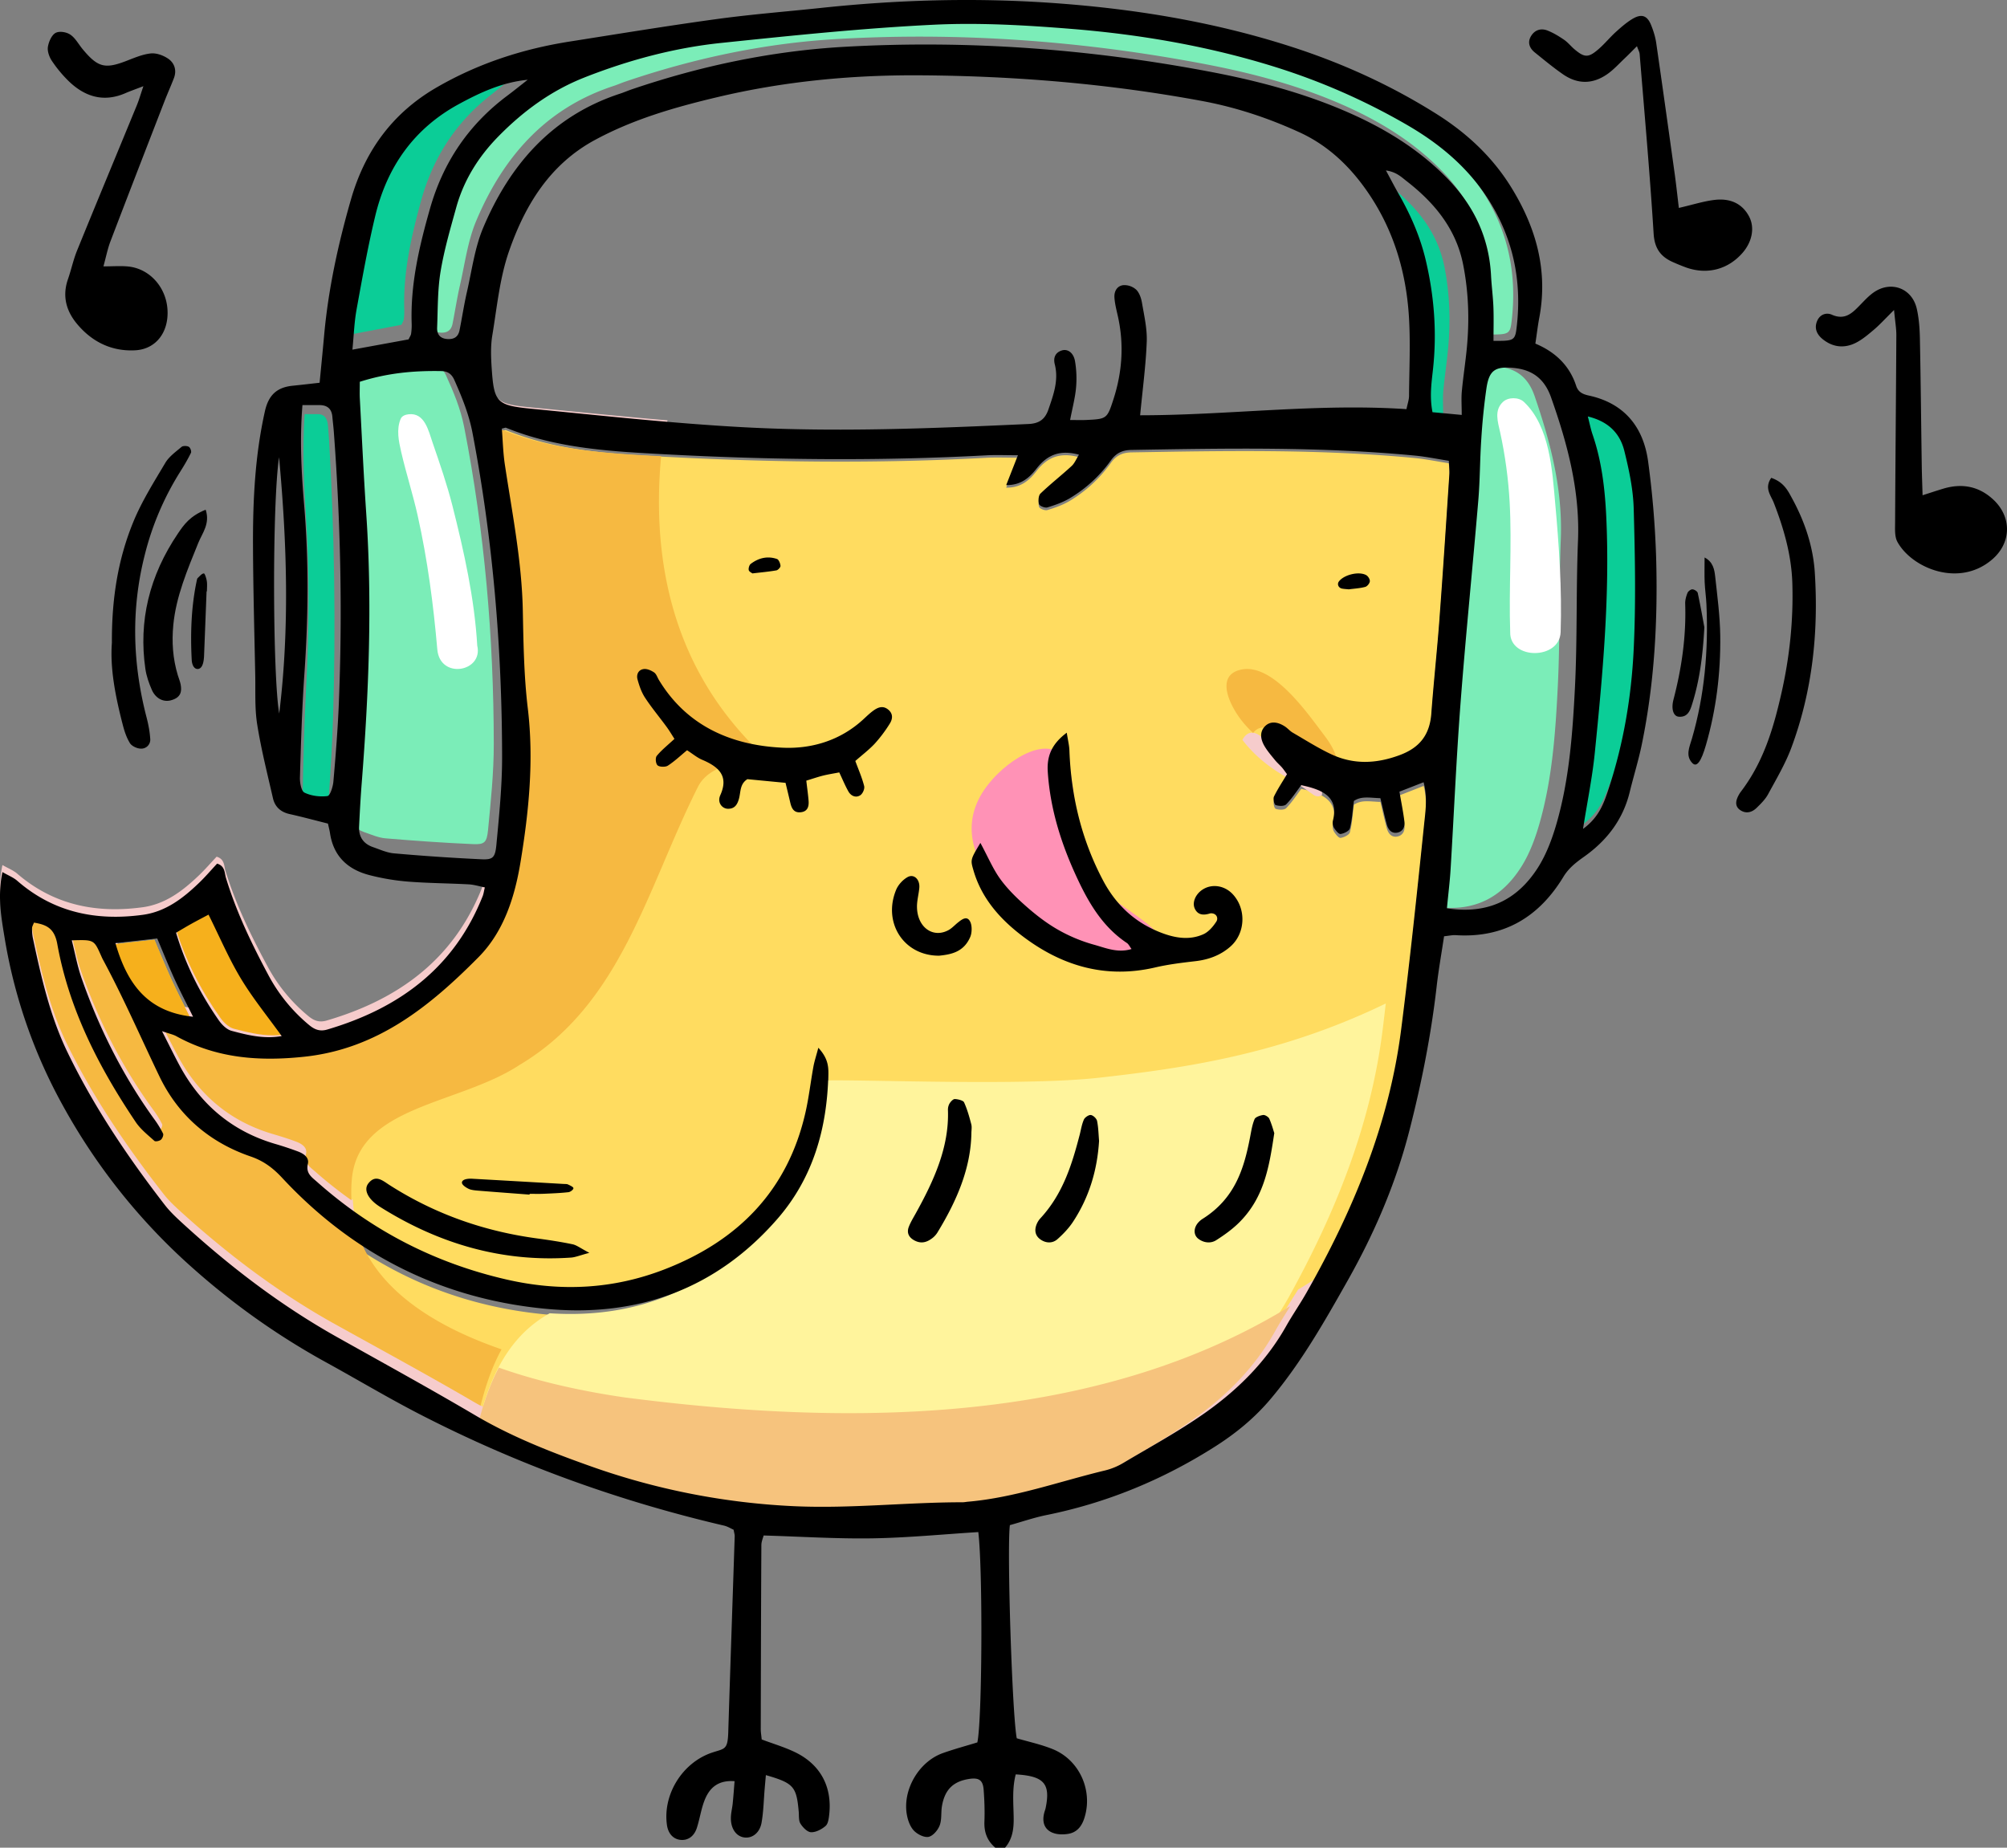<svg xmlns="http://www.w3.org/2000/svg" width="126" height="116" viewBox="0 0 126 116"><rect x="0" y="0" width="126" height="116" fill="#808080" stroke="none"/><g fill="none" fill-rule="evenodd"><path fill="#FFDC23" d="M14.682 64.586c1.07.28 2.158.549 3.318.34-.936-1.284-1.914-2.461-2.703-3.75-.796-1.303-1.405-2.715-2.145-4.176-.412.216-.782.404-1.146.604-.322.176-.636.365-1.006.578.637 2.1 1.599 3.978 2.835 5.72.203.288.523.599.847.684"/><path fill="#7BEDB8" d="M30.641 52.099c.173-1.794.36-3.596.359-5.395-.008-6.684-.575-13.322-1.86-19.897-.227-1.157-.666-2.202-1.144-3.254-.162-.356-.405-.542-.82-.549-1.696-.031-3.367.11-5.13.657 0 .434-.014.73.003 1.026.13 2.354.24 4.709.403 7.061.384 5.52.161 11.029-.282 16.535-.073.9-.123 1.802-.168 2.704-.03.626.27 1.057.876 1.262.434.146.87.345 1.319.383 1.832.154 3.668.284 5.506.364.712.03.86-.095.938-.897"/><path fill="#FFDC23" d="M12 64c-.443-.89-.847-1.655-1.207-2.44-.386-.84-.732-1.698-1.1-2.56L7 59.298c.77 2.653 2.099 4.396 5 4.702"/><path fill="#FFDC60" d="M90.962 29.086c-.753-.118-1.447-.263-2.149-.33-5.92-.567-11.852-.456-17.784-.354-.565.01-.957.197-1.287.659a8.57 8.57 0 0 1-2.585 2.387c-.432.257-.922.43-1.406.576-.149.045-.482-.086-.517-.203-.063-.202-.045-.546.09-.674.626-.604 1.313-1.142 1.954-1.733.188-.175.291-.444.46-.712-1.179-.32-1.976-.006-2.657.866-.421.538-.95 1.064-1.913 1.048l.736-1.88c-.752 0-1.365-.028-1.975.005-6.75.368-13.497.294-20.244-.067-3.37-.18-6.74-.366-9.924-1.67-.038-.016-.095.017-.262.054.06.744.076 1.512.189 2.267.459 3.052 1.064 6.083 1.127 9.189.04 2.058.07 4.129.313 6.168.39 3.269.068 6.495-.456 9.69-.357 2.18-1.039 4.374-2.637 5.993-3.056 3.094-6.353 5.787-10.95 6.275-2.828.3-5.502.103-8.026-1.296-.196-.108-.428-.153-.898-.315.449.884.758 1.52 1.09 2.142 1.324 2.479 3.303 4.157 5.997 4.956.49.146.979.301 1.456.484.346.132.709.375.614.777-.142.602.247.842.585 1.143 3.44 3.067 7.386 5.105 11.876 6.142 3.401.787 6.713.62 9.946-.64 4.582-1.785 7.72-4.938 8.84-9.883.214-.95.323-1.924.497-2.884.06-.328.166-.646.311-1.192.592.641.641 1.162.63 1.67-.079 3.393-.949 6.52-3.211 9.125-3.824 4.4-8.743 6.18-14.419 5.664-6.568-.596-12.162-3.394-16.675-8.269-.578-.624-1.17-1.064-1.968-1.339-2.59-.89-4.553-2.586-5.736-5.056-1.176-2.453-2.255-4.954-3.544-7.352-.049-.091-.087-.187-.13-.28-.435-.975-.435-.975-1.826-.933.206.81.349 1.617.614 2.38 1.105 3.175 2.597 6.156 4.562 8.886.208.29.404.592.557.913.044.092-.043.31-.137.387-.098.08-.341.132-.41.07-.412-.373-.867-.732-1.172-1.188-2.306-3.44-4.183-7.092-4.923-11.216-.18-1-.684-1.22-1.467-1.348-.056.154-.117.248-.118.342-.001.204.006.414.048.613.522 2.472 1.08 4.942 2.18 7.225 1.661 3.44 3.784 6.597 6.109 9.614.312.405.689.763 1.066 1.11 2.993 2.753 6.199 5.215 9.745 7.212 2.9 1.633 5.815 3.237 8.679 4.93 2.266 1.34 4.688 2.297 7.143 3.174a44.014 44.014 0 0 0 12.889 2.554c3.54.162 7.05-.247 10.574-.247.102 0 .204-.022.305-.032 2.977-.256 5.78-1.287 8.659-1.978.391-.095.78-.265 1.13-.473 1.713-1.024 3.472-1.986 5.101-3.134 2.065-1.457 3.85-3.227 5.112-5.473.402-.716.873-1.394 1.278-2.11 2.936-5.186 5.193-10.63 5.95-16.6.545-4.29.995-8.592 1.437-12.893.087-.836.227-1.708-.028-2.68l-1.517.594c.117.686.238 1.286.312 1.89.042.332-.107.634-.458.695-.362.062-.563-.203-.65-.52-.147-.533-.263-1.074-.402-1.655-.635-.016-1.18-.152-1.662.176-.08.614-.111 1.182-.25 1.723-.043.168-.37.33-.586.358-.122.016-.31-.225-.412-.387a.636.636 0 0 1-.072-.446c.346-1.343-.445-1.845-1.532-2.135-.141-.038-.285-.069-.452-.109-.317.418-.595.855-.951 1.213-.123.124-.462.112-.658.04-.094-.034-.174-.397-.105-.536.24-.492.546-.953.817-1.41-.142-.19-.225-.318-.326-.432-.135-.154-.294-.289-.423-.448-.225-.279-.463-.554-.648-.86-.314-.523-.292-.964.017-1.28.307-.312.751-.311 1.254.019.17.112.306.28.48.382.795.464 1.574.963 2.403 1.356 1.415.67 2.84.614 4.317.064 1.268-.472 1.89-1.29 1.988-2.621.148-2.003.366-4 .515-6.003.226-3.03.42-6.059.62-9.089.016-.244-.019-.49-.034-.835"/><path fill="#0BCD97" d="M102.173 28.162c-.33-1.085-1.202-1.847-2.805-2.162.15.47.23.811.365 1.137.7 1.672.949 3.41 1.05 5.157.29 5-.27 9.97-.882 14.935-.188 1.522-.567 3.029-.901 4.771 1.282-.765 1.639-1.705 2.005-2.625 1.115-2.803 1.709-5.702 1.884-8.628.181-2.976.109-5.966.006-8.946-.041-1.22-.36-2.449-.722-3.639M25.347 20.06a3.38 3.38 0 0 0 .034-.578c-.08-2.355.433-4.609 1.047-6.85.754-2.752 2.213-4.984 4.414-6.692.391-.305.772-.627 1.158-.94-1.46.151-2.701.75-3.92 1.438-2.574 1.452-4.106 3.727-4.779 6.64-.423 1.832-.74 3.691-1.065 5.547-.13.743-.153 1.508-.236 2.375 1.182-.225 2.214-.42 3.204-.61.07-.156.131-.24.143-.33"/><path fill="#7BEDB8" d="M94.036 23.02c-1.088-.098-1.46.143-1.624 1.255a40.162 40.162 0 0 0-.318 3.205c-.086 1.279-.076 2.564-.182 3.84-.347 4.238-.766 8.47-1.082 12.71-.257 3.477-.402 6.961-.608 10.441-.045.76-.137 1.519-.222 2.44 2.513.394 4.276-.54 5.512-2.499.532-.842.892-1.834 1.165-2.807.779-2.773.98-5.65 1.122-8.513.153-3.07.066-6.154.188-9.227.125-3.148-.642-6.087-1.645-9.005-.402-1.166-1.15-1.736-2.306-1.84"/><path fill="#0BCD97" d="M20.59 26.734c-.035-.505-.255-.735-.632-.734h-.834c-.142 2.272-.048 4.352.085 6.422.232 3.602.201 7.195.008 10.797-.118 2.187-.165 4.38-.216 6.572-.008.334.064.868.224.97.332.21.757.28 1.125.217.13-.022.27-.593.293-.926.11-1.665.214-3.332.266-5.001.182-5.8.086-11.594-.248-17.381-.018-.313-.049-.624-.07-.936"/><path fill="#0BCD97" d="M18.428 45c.872-5.31.648-10.652-.013-16-.58 2.941-.53 13.632.013 16m72.487-23.143c.158-1.705.103-3.407-.228-5.087-.429-2.182-1.734-3.782-3.421-5.106-.322-.253-.63-.573-1.266-.664.327.612.548 1.044.787 1.466.715 1.267 1.289 2.594 1.624 4.018.52 2.21.69 4.447.446 6.712-.09.837-.216 1.677-.03 2.637l1.775.167c0-.584-.033-1.024.007-1.457.083-.898.223-1.79.306-2.686"/><path fill="#7BEDB8" d="M28.203 12.578c-.369 1.34-.762 2.682-.987 4.05-.19 1.162-.169 2.361-.215 3.544-.015.403.172.675.63.71.433.034.695-.134.78-.554.161-.808.282-1.625.467-2.427.31-1.355.487-2.772 1.019-4.036 1.687-4.009 4.365-7.074 8.623-8.468.243-.08.478-.185.72-.267 4.34-1.478 8.801-2.424 13.366-2.684 7.7-.438 15.354.121 22.936 1.558 3.073.582 6.094 1.38 8.964 2.67 2.264 1.018 4.342 2.316 6.081 4.121 1.633 1.694 2.58 3.694 2.704 6.071.035.669.125 1.335.15 2.004.027.71.005 1.421.005 2.13 1.331.005 1.365-.006 1.472-.996.305-2.81-.234-5.43-1.742-7.842-1.29-2.066-3.079-3.572-5.146-4.775a40.72 40.72 0 0 0-8.282-3.66c-4.176-1.312-8.465-2.056-12.808-2.41-2.905-.236-5.84-.408-8.746-.264-4.446.219-8.882.683-13.312 1.145-2.964.31-5.835 1.086-8.615 2.182-2.091.824-3.86 2.13-5.418 3.723-1.239 1.266-2.17 2.748-2.646 4.475"/><path fill="#FFF49C" d="M68.971 67.664c-3.085.345-8.524.28-12.549.214-2.857-.047-5.001-.093-5.087.007-.134 3.27-1.007 6.284-3.15 8.81-3.647 4.297-8.307 6.113-13.673 5.754-2.589 1.439-3.799 4.06-4.512 7.026 2.085 1.198 4.294 2.09 6.531 2.908a42.493 42.493 0 0 0 12.706 2.579c3.49.163 6.95-.25 10.425-.25.1 0 .2-.022.3-.032 2.935-.259 5.698-1.3 8.536-1.997.386-.096.77-.268 1.113-.478 1.69-1.034 3.424-2.004 5.03-3.164 2.035-1.47 3.795-3.258 5.039-5.525.396-.723.86-1.408 1.26-2.131 2.893-5.236 5.12-10.733 5.866-16.76.068-.541.129-1.083.194-1.625-6.591 3.191-12.593 4.055-18.029 4.664"/><path fill="#FF92B6" d="M62.25 55.378c-1.656-2.365-1.802-4.636.387-6.796 1.538-1.517 4.136-2.69 4.61.144.452 2.708.326 5.054 2.229 7.333.782.935 5.167 3.064 2.86 3.757-2.81.844-7.509-1.398-9.403-3.069l-.683-1.369"/><path fill="#F6CCCC" d="M47.697 96a24.838 24.838 0 0 1-1.687-.128l.013-.372c.003-.098-.032-.197-.068-.406-.163-.07-.374-.203-.603-.256-6.638-1.534-13.002-3.816-19.064-6.91-1.995-1.017-3.924-2.162-5.894-3.233a45.5 45.5 0 0 1-8.248-5.766 37.812 37.812 0 0 1-8.207-10.137A32.002 32.002 0 0 1 .288 58.374c-.215-1.284-.45-2.582-.135-4.066.375.215.688.334.926.54 1.824 1.573 3.896 2.233 6.144 2.233.562 0 1.134-.042 1.716-.12 1.437-.192 2.527-1.028 3.533-1.987.398-.379.759-.798 1.128-1.19.507.153.462.582.552.88.642 2.097 1.594 4.056 2.631 5.98a10.353 10.353 0 0 0 2.594 3.162c.242.197.483.321.775.32.108 0 .222-.016.346-.052 4.497-1.313 7.958-3.82 9.74-8.28.035-.09.056-.187.082-.31 5.168-7.334-.803-20.602.829-29.52.077-.307.099-.633.104-.964.325.36.908.464 2.02.571 2.877.277 5.753.577 8.632.82-.1.668-.183 1.338-.244 2.008l-.063-.004c-3.362-.177-6.723-.36-9.9-1.643a.055.055 0 0 0-.022-.004c-.039 0-.102.027-.24.057.06.733.076 1.489.19 2.231.457 3.004 1.061 5.987 1.123 9.044.041 2.025.07 4.063.313 6.07.39 3.217.068 6.392-.455 9.536-.356 2.146-1.036 4.305-2.63 5.898-3.05 3.046-6.338 5.696-10.923 6.176-.722.076-1.433.12-2.134.12-2.042 0-4-.37-5.874-1.395-.196-.107-.427-.15-.896-.31.448.87.757 1.495 1.088 2.109 1.32 2.438 3.294 4.09 5.983 4.877.488.144.975.296 1.451.476.346.13.708.369.614.764-.142.593.245.829.583 1.125.737.649 1.497 1.25 2.282 1.806.042.728.175 1.41.386 2.05a26.94 26.94 0 0 1-4.868-4.118c-.577-.615-1.166-1.047-1.963-1.318-2.583-.875-4.542-2.545-5.723-4.976-1.172-2.415-2.25-4.876-3.535-7.236-.048-.089-.087-.183-.129-.275-.36-.796-.422-.931-1.223-.931-.165 0-.361.006-.599.012.205.798.348 1.592.612 2.343 1.103 3.125 2.592 6.058 4.551 8.746.208.284.403.582.556.898.044.09-.043.304-.137.38a.565.565 0 0 1-.306.097c-.044 0-.081-.008-.102-.027-.412-.367-.865-.72-1.17-1.17-2.3-3.385-4.173-6.98-4.911-11.038-.18-.983-.682-1.2-1.463-1.327-.056.152-.117.245-.118.337-.002.201.006.408.047.604.522 2.432 1.078 4.863 2.176 7.11 1.657 3.386 3.774 6.492 6.094 9.462.31.398.687.75 1.063 1.093 2.986 2.709 6.184 5.131 9.722 7.097 2.893 1.607 5.801 3.185 8.658 4.852 2.193 1.28 4.532 2.204 6.907 3.046l.017.006.201.071a44.433 44.433 0 0 0 12.858 2.514c.584.026 1.167.037 1.75.037 2.94 0 5.864-.28 8.8-.28.101 0 .202-.022.304-.032 2.97-.252 5.766-1.266 8.638-1.946.39-.094.778-.261 1.126-.466 1.71-1.008 3.465-1.954 5.09-3.084 2.06-1.434 3.84-3.176 5.1-5.386.293-.516.623-1.012.938-1.517A37.533 37.533 0 0 0 85 78.587c-.183.34-.37.682-.562 1.02-1.456 2.555-2.918 5.113-4.843 7.375-1.003 1.178-2.17 2.124-3.473 2.947-3.267 2.058-6.776 3.494-10.57 4.255-.79.158-1.557.422-2.294.625-.01.073-.017.172-.023.283l-.26-.001c-2.403 0-4.826.254-7.257.5-.357.014-.715.03-1.072.036-.24.004-.478.006-.717.006-1.997 0-4.005-.122-6.094-.182-.034.134-.123.339-.138.549M13.063 56.946c-.39.206-.74.384-1.083.574-.304.168-.601.347-.951.55.602 1.995 1.511 3.78 2.68 5.435.192.274.494.569.8.65.76.2 1.528.393 2.329.393.265 0 .534-.022.808-.071-.885-1.22-1.81-2.338-2.555-3.563-.753-1.237-1.329-2.58-2.028-3.968m-3.213 1.48l-2.619.29c.75 2.575 2.041 4.267 4.862 4.564-.43-.864-.823-1.606-1.174-2.368-.375-.815-.711-1.649-1.07-2.485"/><path fill="#F6B01C" d="M17.145 65c-.847 0-1.66-.204-2.463-.414-.324-.085-.644-.396-.847-.684-1.236-1.742-2.198-3.62-2.835-5.72.37-.213.684-.402 1.006-.578.364-.2.734-.388 1.146-.604.74 1.461 1.349 2.873 2.145 4.175.79 1.29 1.767 2.467 2.703 3.75-.29.052-.574.075-.855.075M12 64c-2.901-.306-4.23-2.049-5-4.702L9.693 59c.368.862.714 1.72 1.1 2.56.36.785.764 1.55 1.207 2.44"/><path fill="#F6B941" d="M36.539 90.994c-2.366-.839-4.697-1.758-6.882-3.032-2.846-1.659-5.744-3.23-8.625-4.83-3.525-1.956-6.712-4.367-9.686-7.064-.375-.34-.75-.69-1.06-1.087-2.311-2.956-4.42-6.048-6.07-9.418-1.095-2.236-1.65-4.656-2.169-7.077a2.825 2.825 0 0 1-.047-.6c0-.092.062-.185.118-.336.777.126 1.278.342 1.457 1.321.735 4.04 2.601 7.617 4.894 10.987.303.446.755.798 1.165 1.164.02.018.058.026.102.026.1 0 .237-.04.305-.095.093-.077.18-.29.136-.38a5.913 5.913 0 0 0-.554-.893c-1.952-2.675-3.435-5.595-4.534-8.705-.264-.748-.406-1.538-.61-2.332.237-.007.432-.012.597-.012.798 0 .86.135 1.218.926.042.092.08.186.129.275 1.28 2.349 2.354 4.798 3.522 7.201 1.177 2.42 3.128 4.082 5.702 4.953.793.27 1.38.7 1.956 1.312a26.835 26.835 0 0 0 4.85 4.099c1.204 3.65 4.968 5.914 9.035 7.318-.587 1.067-1 2.269-1.316 3.534 2.034 1.125 4.186 1.971 6.367 2.745M22.067 75.356a27.416 27.416 0 0 1-2.273-1.797c-.336-.295-.722-.53-.581-1.12.094-.393-.267-.632-.611-.76-.474-.18-.96-.331-1.446-.474-2.679-.783-4.645-2.427-5.961-4.855-.33-.61-.637-1.232-1.084-2.098.468.159.698.202.892.308 1.868 1.02 3.818 1.388 5.853 1.388.699 0 1.407-.044 2.126-.119 4.568-.478 7.844-3.115 10.882-6.147 1.589-1.585 2.266-3.734 2.621-5.87.521-3.13.842-6.29.454-9.491-.242-1.998-.271-4.026-.312-6.043-.062-3.042-.664-6.011-1.12-9.001-.113-.739-.128-1.491-.188-2.22.137-.03.2-.057.239-.057.008 0 .015.001.022.004 3.165 1.277 6.513 1.459 9.863 1.635l.062.004c-.629 6.796.832 13.592 6.474 18.844.32.317-3.197 0-4.157 1.904-3.197 6.349-4.796 13.65-11.19 17.458-3.838 2.54-10.233 2.54-10.553 7.3a9.026 9.026 0 0 0-.012 1.207"/><path fill="#F6C37D" d="M51.13 95c-.581 0-1.162-.011-1.744-.038a43.228 43.228 0 0 1-13.004-2.643l-.018-.007c-2.18-.795-4.33-1.664-6.364-2.82.316-1.3.73-2.535 1.315-3.631 2.706.96 5.545 1.528 7.855 1.865 4.613.599 9.38.995 14.134.995 9.774 0 19.491-1.677 27.696-6.721-.313.517-.642 1.024-.935 1.551-1.253 2.26-3.027 4.042-5.078 5.508-1.618 1.156-3.366 2.124-5.068 3.155-.347.21-.734.38-1.122.476-2.86.696-5.645 1.733-8.602 1.99-.101.01-.202.033-.303.033-2.923 0-5.835.287-8.763.287"/><path fill="#F6CCCC" d="M82.744 50a.595.595 0 0 1-.237-.067l-1.22-.855c-1.203-.62-2.361-1.414-3.287-2.626.026-.051.055-.1.088-.146.143-.203.319-.306.516-.306.204 0 .431.109.673.33.161.148.29.37.455.505.753.611 1.492 1.27 2.278 1.789.32.21.64.367.96.473.026.256.035.525.027.812a.462.462 0 0 1-.253.091"/><path fill="#F6B941" d="M84 48a5.302 5.302 0 0 1-1.03-.355c-.842-.389-1.634-.883-2.441-1.342-.177-.1-.315-.267-.488-.379-.259-.165-.503-.247-.721-.247a.76.76 0 0 0-.553.23.923.923 0 0 0-.095.109 6.359 6.359 0 0 1-.847-.945c-.616-.844-1.508-2.623.02-3.015.147-.038.296-.056.445-.056 1.904 0 3.888 2.91 4.829 4.14.46.604.783 1.17.881 1.86"/><path fill="#FFF" d="M97.631 31.539c-.178-1.967-.33-4.777-1.958-6.305-.33-.312-.987-.312-1.318 0-.571.536-.315 1.267-.174 1.913.315 1.444.515 2.924.596 4.392.148 2.717-.059 5.434.034 8.15-.037 1.752 3.106 1.744 3.166 0 .091-2.706-.1-5.453-.346-8.15m-67.669 8.996c-.173-2.965-.831-5.907-1.555-8.772-.34-1.34-.792-2.65-1.242-3.954-.263-.76-.498-1.921-1.517-1.8-.187.022-.412.092-.495.291-.276.658-.124 1.39.033 2.07.31 1.347.737 2.66 1.038 4.01.62 2.78.983 5.551 1.23 8.389.165 1.908 2.897 1.416 2.508-.234"/><path fill="#000" d="M102.56 40.833c-.144 2.915-.63 5.802-1.539 8.593-.3.916-.591 1.853-1.638 2.614.273-1.735.583-3.235.736-4.752.5-4.943.957-9.893.721-14.872-.083-1.741-.286-3.471-.858-5.136-.111-.325-.176-.664-.298-1.133 1.309.314 2.02 1.073 2.29 2.153.295 1.186.556 2.41.59 3.625.084 2.968.143 5.945-.004 8.908zm-3.493-6.879c-.126 3.077-.036 6.163-.193 9.237-.147 2.866-.354 5.745-1.156 8.522-.282.974-.653 1.967-1.2 2.81-1.274 1.96-3.09 2.896-5.68 2.502.088-.923.183-1.682.23-2.443.212-3.484.36-6.972.626-10.452.325-4.245.757-8.482 1.115-12.724.108-1.277.099-2.564.187-3.844a39.1 39.1 0 0 1 .327-3.208c.17-1.114.553-1.355 1.673-1.257 1.193.104 1.962.676 2.376 1.842 1.034 2.921 1.824 5.864 1.695 9.015zm-8.693 4.861c-.15 1.996-.367 3.986-.515 5.981-.1 1.327-.72 2.142-1.988 2.612-1.478.548-2.902.604-4.316-.064-.83-.392-1.608-.889-2.403-1.35-.174-.102-.31-.27-.48-.382-.503-.329-.947-.33-1.254-.018-.309.314-.331.753-.016 1.275.184.305.422.58.648.857.128.158.287.292.423.446.1.113.183.241.325.431-.27.455-.577.914-.817 1.404-.068.138.012.5.105.535.196.07.535.083.658-.04.356-.357.634-.793.951-1.209.167.04.31.07.452.108 1.087.29 1.878.789 1.532 2.128a.632.632 0 0 0 .071.444c.102.162.29.401.413.386.215-.028.543-.19.585-.357.14-.539.17-1.105.25-1.717.482-.327 1.027-.19 1.662-.175.14.579.255 1.118.402 1.649.087.316.287.58.65.518.35-.061.5-.362.458-.693-.074-.602-.195-1.2-.313-1.882.508-.197.962-.375 1.517-.592.255.968.115 1.837.029 2.67-.443 4.286-.892 8.571-1.437 12.845-.757 5.947-3.014 11.372-5.949 16.539-.405.714-.876 1.39-1.278 2.103-1.261 2.237-3.047 4-5.11 5.452-1.63 1.144-3.388 2.102-5.102 3.123a4.169 4.169 0 0 1-1.129.47c-2.878.69-5.68 1.717-8.657 1.971-.102.01-.203.032-.305.032-3.524 0-7.032.408-10.573.247a44.132 44.132 0 0 1-12.886-2.545c-2.455-.874-4.876-1.826-7.142-3.162-2.863-1.687-5.778-3.285-8.677-4.912-3.546-1.99-6.751-4.442-9.743-7.185-.377-.347-.754-.703-1.066-1.106-2.325-3.007-4.447-6.151-6.107-9.58C3.14 63.8 2.584 61.338 2.06 58.876a2.924 2.924 0 0 1-.047-.61c0-.095.062-.189.118-.342.782.127 1.286.348 1.466 1.343.74 4.109 2.617 7.748 4.922 11.175.305.454.76.812 1.173 1.184.068.061.31.01.409-.07.094-.078.18-.294.137-.386a6.026 6.026 0 0 0-.557-.91c-1.964-2.72-3.456-5.689-4.561-8.853-.266-.76-.408-1.564-.614-2.371 1.391-.042 1.391-.042 1.826.93.042.092.08.188.13.278 1.288 2.39 2.368 4.881 3.543 7.325 1.183 2.461 3.146 4.152 5.735 5.038.798.274 1.39.712 1.968 1.334 4.512 4.856 10.104 7.644 16.672 8.239 5.674.514 10.592-1.26 14.415-5.643 2.263-2.595 3.132-5.712 3.21-9.093.012-.506-.037-1.024-.629-1.663-.145.544-.251.861-.31 1.188-.174.956-.283 1.927-.498 2.873-1.119 4.926-4.256 8.068-8.838 9.847-3.232 1.255-6.544 1.421-9.944.638-4.49-1.034-8.435-3.065-11.874-6.12-.338-.3-.726-.54-.584-1.14.094-.4-.268-.642-.615-.773a20.176 20.176 0 0 0-1.455-.482c-2.694-.796-4.672-2.469-5.996-4.938-.332-.62-.641-1.253-1.09-2.134.47.162.702.206.897.314 2.524 1.393 5.197 1.59 8.026 1.29 4.595-.485 7.891-3.168 10.947-6.251 1.598-1.613 2.28-3.8 2.637-5.972.524-3.182.846-6.396.456-9.653-.243-2.032-.272-4.095-.313-6.146-.063-3.094-.668-6.114-1.127-9.155-.113-.752-.13-1.517-.19-2.258.168-.037.225-.07.263-.054 3.184 1.299 6.552 1.484 9.922 1.663 6.746.36 13.492.434 20.24.068.61-.033 1.223-.005 1.975-.005l-.735 1.873c.962.016 1.49-.508 1.912-1.045.68-.868 1.478-1.182 2.656-.863-.168.267-.271.536-.46.71-.64.589-1.327 1.125-1.954 1.727-.134.127-.152.47-.09.67.037.117.37.248.518.204.483-.146.974-.318 1.406-.575a8.557 8.557 0 0 0 2.584-2.378c.33-.46.722-.647 1.287-.656 5.931-.102 11.862-.212 17.781.353.701.066 1.396.211 2.148.328.015.343.05.59.034.832-.2 3.02-.394 6.038-.62 9.055zM9.872 58.92c.359.847.695 1.691 1.072 2.517.35.77.744 1.523 1.176 2.396-2.827-.3-4.122-2.013-4.873-4.62l2.625-.293zm2.135-.917c.344-.192.695-.373 1.085-.581.701 1.406 1.278 2.764 2.033 4.016.747 1.24 1.674 2.373 2.56 3.608-1.099.2-2.13-.058-3.143-.327-.307-.082-.61-.38-.803-.658-1.17-1.675-2.082-3.482-2.686-5.502.351-.205.649-.387.954-.556zm18.22-4.056a131.533 131.533 0 0 1-5.494-.372c-.447-.039-.883-.242-1.316-.391-.604-.209-.905-.65-.874-1.29.045-.921.095-1.843.168-2.763.442-5.627.665-11.257.281-16.898-.163-2.404-.273-4.811-.402-7.216-.017-.302-.002-.605-.002-1.048 1.758-.56 3.425-.704 5.119-.672.413.007.656.197.817.56.478 1.076.915 2.144 1.141 3.326 1.283 6.72 1.848 13.504 1.857 20.335.002 1.837-.186 3.68-.358 5.513-.077.82-.226.948-.937.916zm-7.843-34.51c.358-1.965.707-3.935 1.173-5.875.74-3.085 2.426-5.494 5.26-7.032 1.34-.727 2.707-1.362 4.313-1.522-.425.332-.844.672-1.275.995-2.422 1.809-4.028 4.172-4.857 7.087-.676 2.373-1.241 4.76-1.152 7.254a3.6 3.6 0 0 1-.038.613c-.013.095-.08.183-.157.35l-3.526.645c.09-.918.116-1.728.26-2.516zm49.31-.426c-.05-.293-.163-.628-.364-.826a1.115 1.115 0 0 0-.794-.283c-.408.035-.6.395-.571.784.028.407.136.808.224 1.207.384 1.748.262 3.47-.283 5.163-.4 1.24-.424 1.25-1.712 1.311-.296.014-.595.002-1.013.002.146-.761.316-1.39.373-2.027.05-.55.029-1.122-.065-1.666-.093-.539-.47-.794-.839-.67-.416.136-.53.476-.432.861.257 1.01-.082 1.921-.4 2.846-.208.6-.566.875-1.239.906-5.98.272-11.964.526-17.943.201-4.438-.24-8.863-.73-13.289-1.16-2.192-.215-2.338-.41-2.483-2.602-.043-.663-.066-1.345.042-1.996.294-1.77.463-3.597 1.045-5.275 1.005-2.899 2.56-5.469 5.41-7.006 2.413-1.303 5.007-2.048 7.649-2.676 4.2-.999 8.455-1.406 12.773-1.377 5.946.04 11.84.528 17.688 1.613 2.13.396 4.162 1.072 6.115 1.968 1.857.85 3.28 2.246 4.41 3.946 1.515 2.28 2.267 4.825 2.45 7.523.113 1.686.026 3.386.014 5.08-.002.242-.092.485-.162.829-5.606-.377-11.143.383-16.72.385.16-1.682.36-3.151.415-4.627.03-.807-.162-1.627-.299-2.434zm20.074 7.039c-.64-.06-1.221-.115-1.835-.171-.192-.983-.062-1.842.031-2.698.253-2.318.076-4.606-.46-6.868-.347-1.457-.94-2.814-1.68-4.111-.246-.432-.475-.874-.813-1.5.658.093.976.42 1.309.679 1.743 1.354 3.093 2.992 3.536 5.225.342 1.719.399 3.46.236 5.205-.086.917-.231 1.83-.317 2.748-.042.443-.007.893-.007 1.49zM36.69 4.864c2.775-1.09 5.64-1.863 8.599-2.17 4.422-.46 8.85-.922 13.287-1.14 2.9-.144 5.83.028 8.73.263 4.335.352 8.616 1.092 12.783 2.398a40.708 40.708 0 0 1 8.266 3.641c2.064 1.198 3.85 2.696 5.137 4.75 1.505 2.402 2.043 5.007 1.74 7.804-.108.985-.142.996-1.47.99 0-.704.021-1.412-.005-2.118-.026-.666-.116-1.329-.15-1.994-.124-2.365-1.07-4.355-2.699-6.04-1.736-1.797-3.81-3.089-6.07-4.102-2.864-1.283-5.88-2.077-8.947-2.656C68.325 3.06 60.685 2.504 53 2.94c-4.555.259-9.009 1.2-13.34 2.67-.242.082-.477.187-.72.266-4.249 1.387-6.922 4.437-8.606 8.425-.53 1.258-.708 2.668-1.017 4.016-.184.799-.305 1.612-.467 2.416-.083.417-.346.584-.777.551-.458-.035-.644-.306-.63-.707.047-1.177.025-2.37.216-3.526.224-1.36.616-2.698.985-4.03.475-1.718 1.404-3.192 2.64-4.452 1.556-1.586 3.321-2.885 5.408-3.705zM21.273 44.153c-.067 1.64-.2 3.278-.342 4.914-.028.327-.207.888-.373.91-.472.061-1.016-.008-1.44-.213-.206-.1-.298-.625-.288-.953.065-2.154.127-4.31.277-6.459.248-3.538.287-7.07-.01-10.609-.17-2.034-.29-4.078-.109-6.31h1.067c.483 0 .765.224.81.721.027.306.066.612.09.92.427 5.687.55 11.38.318 17.079zm-3.744.643c-.41-2.38-.446-13.13-.01-16.088.497 5.378.666 10.75.01 16.088zm85.942-15.811c-.294-2.186-1.501-3.673-3.733-4.154-.384-.083-.661-.22-.788-.613-.424-1.3-1.349-2.14-2.559-2.645.092-.61.15-1.115.244-1.614.566-2.992-.206-5.694-1.772-8.218-1.185-1.911-2.792-3.398-4.68-4.587-2.873-1.81-5.942-3.203-9.169-4.238C76.07 1.328 70.978.514 65.812.169c-4.755-.317-9.505-.177-14.245.326-2.185.232-4.379.403-6.555.7-3.088.423-6.164.928-9.243 1.413-2.954.464-5.748 1.373-8.358 2.882-2.776 1.606-4.501 3.992-5.373 7.015-.81 2.81-1.432 5.668-1.693 8.593-.086.96-.183 1.918-.28 2.932-.598.067-1.148.131-1.698.188-.98.1-1.507.579-1.736 1.601-.622 2.777-.758 5.588-.748 8.41.01 2.72.087 5.44.141 8.159.021 1.026-.038 2.067.12 3.074.247 1.563.639 3.106.992 4.652.124.543.486.87 1.049.995.791.176 1.575.39 2.404.597.047.22.101.413.13.608.219 1.449 1.12 2.275 2.467 2.625a14.18 14.18 0 0 0 2.412.408c1.273.102 2.554.106 3.83.174.33.018.655.122 1.01.192-.06.249-.078.402-.132.54-1.786 4.516-5.255 7.054-9.763 8.384-.46.136-.792 0-1.122-.271a10.464 10.464 0 0 1-2.6-3.201c-1.04-1.948-1.994-3.932-2.637-6.055-.091-.301-.045-.735-.554-.89-.37.397-.73.82-1.13 1.205-1.008.97-2.101 1.816-3.541 2.01-2.92.397-5.593-.148-7.878-2.139-.239-.208-.552-.329-.928-.546-.315 1.502-.08 2.816.135 4.116a32.613 32.613 0 0 0 3.66 10.546 38.204 38.204 0 0 0 8.225 10.263 45.598 45.598 0 0 0 8.267 5.838c1.974 1.083 3.908 2.243 5.907 3.273 6.076 3.13 12.454 5.442 19.106 6.994.23.054.442.188.604.26.037.211.072.311.068.41-.134 4.104-.277 8.209-.405 12.312-.034 1.098-.223 1.009-.99 1.261-1.887.62-3.13 2.637-2.859 4.553.077.542.396.89.856.935.457.045.847-.214 1.022-.752.173-.536.256-1.102.446-1.632.297-.83.829-1.381 1.922-1.301-.04.491-.071.938-.116 1.385-.03.305-.112.607-.116.913-.01.705.355 1.194.886 1.24.473.041.927-.3 1.04-.932.124-.701.135-1.425.196-2.137.023-.277.049-.553.075-.85 1.743.504 1.922.713 2.062 2.298.023.255-.014.554.109.749.148.237.43.53.663.538.305.012.665-.18.911-.39.162-.136.202-.458.23-.705.197-1.742-.537-3.14-2.11-3.913-.677-.332-1.412-.545-2.127-.816-.023-.244-.06-.447-.06-.647.008-3.851.018-7.7.039-11.55 0-.23.107-.461.142-.608 2.345.068 4.588.215 6.827.179 2.222-.036 4.441-.256 6.65-.393.29 2.395.242 11.836-.06 13.205-.705.217-1.444.415-2.163.67-1.528.542-2.568 2.35-2.25 3.93.068.34.21.719.444.953.221.224.64.433.913.375.276-.061.577-.417.69-.714.142-.367.076-.81.144-1.211.176-1.036.703-1.551 1.695-1.708.623-.098.877.065.923.681.05.663.074 1.334.048 2-.026.667.178 1.204.682 1.632h.615c.465-.539.55-1.178.54-1.868-.012-.912-.107-1.836.13-2.733 1.783.104 2.195.588 1.873 2.129-.01.05-.028.098-.044.147-.37 1.126.4 1.616 1.435 1.463.573-.085.875-.469 1.044-.998.55-1.714-.3-3.64-1.98-4.323-.743-.303-1.54-.47-2.264-.684-.285-1.397-.624-11.859-.433-13.382.738-.205 1.507-.472 2.298-.633 3.802-.77 7.32-2.224 10.594-4.307 1.307-.833 2.475-1.79 3.48-2.984 1.93-2.29 3.395-4.88 4.855-7.466 1.666-2.957 3.003-6.063 3.85-9.363.766-2.984 1.366-6 1.716-9.064.12-1.055.309-2.102.466-3.153.333-.034.535-.084.733-.07 3.016.193 5.224-1.132 6.76-3.664.337-.555.803-.911 1.305-1.267 1.427-1.013 2.435-2.324 2.857-4.055.243-.996.55-1.977.757-2.98.802-3.89 1.015-7.833.9-11.79a58.096 58.096 0 0 0-.5-5.97zm18.534 1.693c-.385.115-.766.243-1.305.415-.021-.726-.044-1.298-.052-1.872-.039-2.648-.063-5.297-.116-7.945-.012-.633-.056-1.278-.196-1.892-.298-1.302-1.635-1.787-2.723-1.013-.3.213-.557.492-.816.758-.493.507-.953.999-1.789.63-.348-.154-.75-.026-.928.392-.193.456-.02.838.333 1.13.637.524 1.365.607 2.09.245.419-.21.79-.53 1.153-.836.352-.3.665-.647 1.253-1.227.071.756.146 1.168.144 1.58-.02 3.92-.059 7.839-.078 11.758-.002.411-.037.887.147 1.222.9 1.64 3.868 2.896 5.956 1.093 1.215-1.05 1.228-2.679.045-3.766-.898-.826-1.955-1.02-3.118-.672M9.004 5.41c-.523.202-.83.308-1.131.439-1.325.576-2.5.258-3.536-.731A8.057 8.057 0 0 1 3.26 3.827c-.162-.239-.294-.602-.254-.876.049-.325.236-.747.478-.882.24-.133.682-.061.93.105.317.213.525.614.786.927.94 1.127 1.392 1.239 2.712.732.505-.194 1.019-.419 1.542-.477.352-.04.773.11 1.084.315.397.261.58.717.378 1.241-.188.489-.403.964-.592 1.452-1.133 2.926-2.269 5.85-3.388 8.784-.18.47-.278.98-.442 1.576.601 0 1.08-.04 1.55.007 1.338.132 2.377 1.283 2.47 2.692.095 1.423-.715 2.503-2.033 2.57-1.444.075-2.69-.504-3.656-1.67-.658-.794-.93-1.723-.56-2.79.207-.593.337-1.221.572-1.799 1.24-3.05 2.506-6.087 3.757-9.132.128-.311.22-.639.409-1.192m96.396 7.644c.895-.207 1.564-.423 2.25-.504.903-.106 1.687.175 2.146 1.016.385.702.215 1.608-.4 2.312-.907 1.037-2.203 1.38-3.515.924a12.734 12.734 0 0 1-.83-.336c-.797-.345-1.177-.869-1.235-1.801-.234-3.762-.572-7.517-.877-11.275-.01-.125-.083-.244-.17-.49-.305.304-.532.54-.772.765-.359.339-.693.714-1.095.993-.926.641-1.865.638-2.782.002-.61-.423-1.182-.898-1.76-1.364-.344-.278-.479-.64-.235-1.039.236-.385.626-.501 1.037-.337.364.145.708.354 1.032.576.243.167.43.409.656.6.64.537.88.54 1.536-.036.37-.325.685-.714 1.05-1.046.329-.297.667-.596 1.045-.824.571-.344.932-.222 1.173.374.147.36.267.743.324 1.126.4 2.76.785 5.523 1.17 8.286.092.67.163 1.343.252 2.078M111.2 30c.795.274 1.043.803 1.312 1.297.812 1.488 1.324 3.055 1.424 4.682.232 3.715-.147 7.387-1.47 10.954-.374 1.008-.942 1.966-1.465 2.93-.171.316-.452.597-.727.863-.25.24-.588.381-.96.172-.35-.199-.37-.5-.241-.809a1.78 1.78 0 0 1 .236-.408c1.423-1.876 2.035-3.993 2.523-6.134.522-2.29.763-4.609.691-6.943-.054-1.736-.526-3.405-1.168-5.049-.177-.453-.608-.907-.155-1.555"/><path fill="#000" d="M7.025 40.355c-.015-2.728.37-5.22 1.346-7.593.528-1.286 1.29-2.495 2.01-3.707.232-.39.652-.691 1.019-1 .087-.074.344-.07.452-.005.1.06.181.287.135.383-.206.42-.448.826-.7 1.225a17.937 17.937 0 0 0-2.19 5.145c-.875 3.42-.781 6.824.102 10.227.116.446.205.904.233 1.36a.563.563 0 0 1-.599.61c-.234-.004-.563-.162-.675-.343-.217-.35-.347-.755-.45-1.151-.454-1.754-.807-3.52-.683-5.151"/><path fill="#000" d="M12.912 32c.291.875-.212 1.468-.46 2.075-.686 1.694-1.4 3.373-1.571 5.156-.103 1.07-.033 2.115.281 3.156.06.197.143.392.181.59.08.425.025.828-.63.994-.47.12-.946-.131-1.177-.653-.19-.43-.344-.877-.409-1.324-.432-2.983.231-5.832 2.06-8.524.363-.535.743-1.074 1.725-1.47m94.103 3c.534.277.618.76.665 1.196.135 1.233.3 2.473.318 3.714.031 2.362-.26 4.666-.901 6.874-.292 1.009-.566 1.408-.844 1.13-.46-.463-.182-1.028-.033-1.54.79-2.709 1.042-5.528.911-8.426-.02-.466-.091-.928-.111-1.395-.02-.459-.005-.92-.005-1.553"/><path fill="#000" d="M107 39.377c-.101 1.863-.307 3.354-.76 4.805-.125.404-.268.857-.842.815-.339-.024-.493-.475-.337-1.074.516-1.977.804-3.975.736-6.018-.008-.226.059-.465.144-.68.041-.104.207-.229.311-.225.119.005.312.128.333.228.178.824.322 1.654.415 2.149m-94.031-2.252c-.053 1.362-.105 2.723-.159 4.084-.002.054-.008.108-.014.162-.037.358-.149.608-.367.628-.222.02-.374-.222-.393-.57-.088-1.7-.027-3.378.321-4.997.011-.05.026-.116.05-.137.127-.115.256-.283.389-.295.06-.006.157.293.187.479.033.201.008.432.008.65l-.022-.004m36.347 12.023l-2.395-.23c-.49.308-.408.818-.535 1.25-.097.334-.256.617-.69.608-.363-.007-.682-.393-.476-.85.538-1.196-.074-1.777-1.14-2.227-.31-.131-.575-.358-.946-.598-.399.329-.774.686-1.207.969-.15.097-.524.087-.644-.02-.12-.11-.153-.47-.05-.596.297-.364.681-.666 1.11-1.066-.155-.239-.311-.506-.495-.757-.448-.612-.94-1.199-1.353-1.83-.227-.348-.366-.757-.473-1.155-.075-.28.04-.596.393-.642.206-.027.47.089.65.213.145.1.202.31.3.47 1.698 2.808 4.427 4.096 7.748 4.254 1.87.09 3.648-.47 5.054-1.75.213-.194.419-.399.653-.57.286-.208.604-.348.942-.071.323.265.278.598.096.885a8.67 8.67 0 0 1-.937 1.248c-.355.382-.784.706-1.224 1.093.2.543.423 1.048.555 1.574.044.174-.09.482-.25.582-.287.18-.588.026-.74-.245-.205-.364-.364-.752-.573-1.194-.357.07-.69.12-1.014.2-.33.083-.651.195-1.055.318.051.445.109.85.143 1.258.028.348-.05.68-.494.726-.448.048-.578-.273-.657-.61-.093-.4-.191-.8-.296-1.237M37 78.655c-.613.164-.878.279-1.148.298-4.234.296-8.221-.813-11.977-3.174-.78-.492-1.058-1.078-.756-1.474.46-.6.91-.176 1.347.102 2.905 1.856 6.007 2.907 9.26 3.345.742.1 1.484.213 2.22.366.26.055.499.249 1.054.537M58.96 60c-2.215.01-3.55-2.063-2.703-4.13.133-.326.424-.634.708-.797.412-.239.799.142.749.674-.036.4-.15.796-.145 1.192.013 1.266.99 1.983 1.97 1.46.222-.119.408-.328.612-.49.252-.2.567-.438.762-.036.12.245.112.688 0 .95-.408.954-1.212 1.102-1.954 1.177M33.242 75c-1.043-.08-2.089-.156-3.131-.241-.235-.02-.507-.036-.682-.119-.2-.093-.435-.263-.429-.396.009-.203.347-.259.657-.24 1.907.106 3.813.216 5.719.326.095.006.213-.001.278.03.14.068.345.157.346.238.002.086-.183.235-.317.25-.516.058-1.043.077-1.567.1-.287.013-.576.003-.863.003l-.011.049m51.436-38c-.143-.015-.283-.02-.419-.045-.23-.044-.331-.278-.202-.45.312-.418 1.245-.654 1.709-.4.123.067.243.26.233.387-.01.13-.16.32-.29.355-.332.089-.687.107-1.031.153m-37.442-1c-.047-.04-.205-.105-.23-.209-.026-.113.035-.319.12-.385.502-.384 1.065-.513 1.655-.311.109.037.206.275.219.43.007.09-.155.266-.258.284-.471.083-.948.125-1.506.191m14.313 16.919c.487.9.798 1.653 1.264 2.29.472.644 1.063 1.215 1.666 1.742.607.53 1.258 1.03 1.955 1.425a9.852 9.852 0 0 0 2.222.927c.742.203 1.503.547 2.383.278-.121-.16-.183-.306-.294-.379-1.445-.962-2.316-2.373-3.043-3.906-1.03-2.172-1.766-4.421-1.923-6.847-.064-.995.256-1.748 1.192-2.449.074.475.155.792.167 1.112.107 2.887.764 5.623 2.123 8.183.85 1.598 2.093 2.705 3.78 3.315.833.3 1.685.41 2.504.045.33-.148.616-.484.82-.802.123-.19.037-.503-.323-.515-.048-.003-.098.016-.148.03-.376.104-.71.065-.89-.336-.167-.376.05-.884.476-1.17.59-.398 1.4-.278 1.918.284.854.925.795 2.445-.151 3.28-.624.55-1.37.822-2.197.918-.845.098-1.695.2-2.522.393-3.246.757-6.087-.166-8.61-2.179-1.269-1.013-2.322-2.263-2.798-3.896-.2-.684-.207-.683.429-1.743M80 71.139c-.316 2.097-.623 4.001-2.153 5.56-.43.439-.957.822-1.5 1.167-.34.213-.778.165-1.116-.094-.319-.245-.303-.702.018-1.043a1.27 1.27 0 0 1 .244-.203c2.061-1.295 2.613-3.188 2.991-5.15.072-.377.13-.76.279-1.114.053-.129.34-.233.54-.26.112-.017.334.122.381.228.156.351.254.72.316.909m-19.016.014c-.04 2.208-.921 4.236-2.113 6.195a1.344 1.344 0 0 1-.302.355c-.316.253-.676.413-1.123.193-.418-.206-.526-.52-.391-.872.105-.274.263-.537.41-.8 1.154-2.074 2.124-4.184 2.048-6.507a.802.802 0 0 1 .091-.422c.07-.12.227-.298.34-.295.202.007.527.09.58.206.201.443.331.91.452 1.372.049.184.008.383.008.575m8.016.473c-.111 1.814-.61 3.523-1.64 5.087-.262.397-.608.76-.975 1.086-.28.248-.664.268-1.012.051-.343-.212-.434-.524-.335-.867a1.25 1.25 0 0 1 .275-.492c1.418-1.533 1.985-3.38 2.473-5.26.081-.318.13-.648.264-.948.059-.133.313-.304.437-.28.156.027.357.224.387.372.084.41.09.833.126 1.251"/></g></svg>